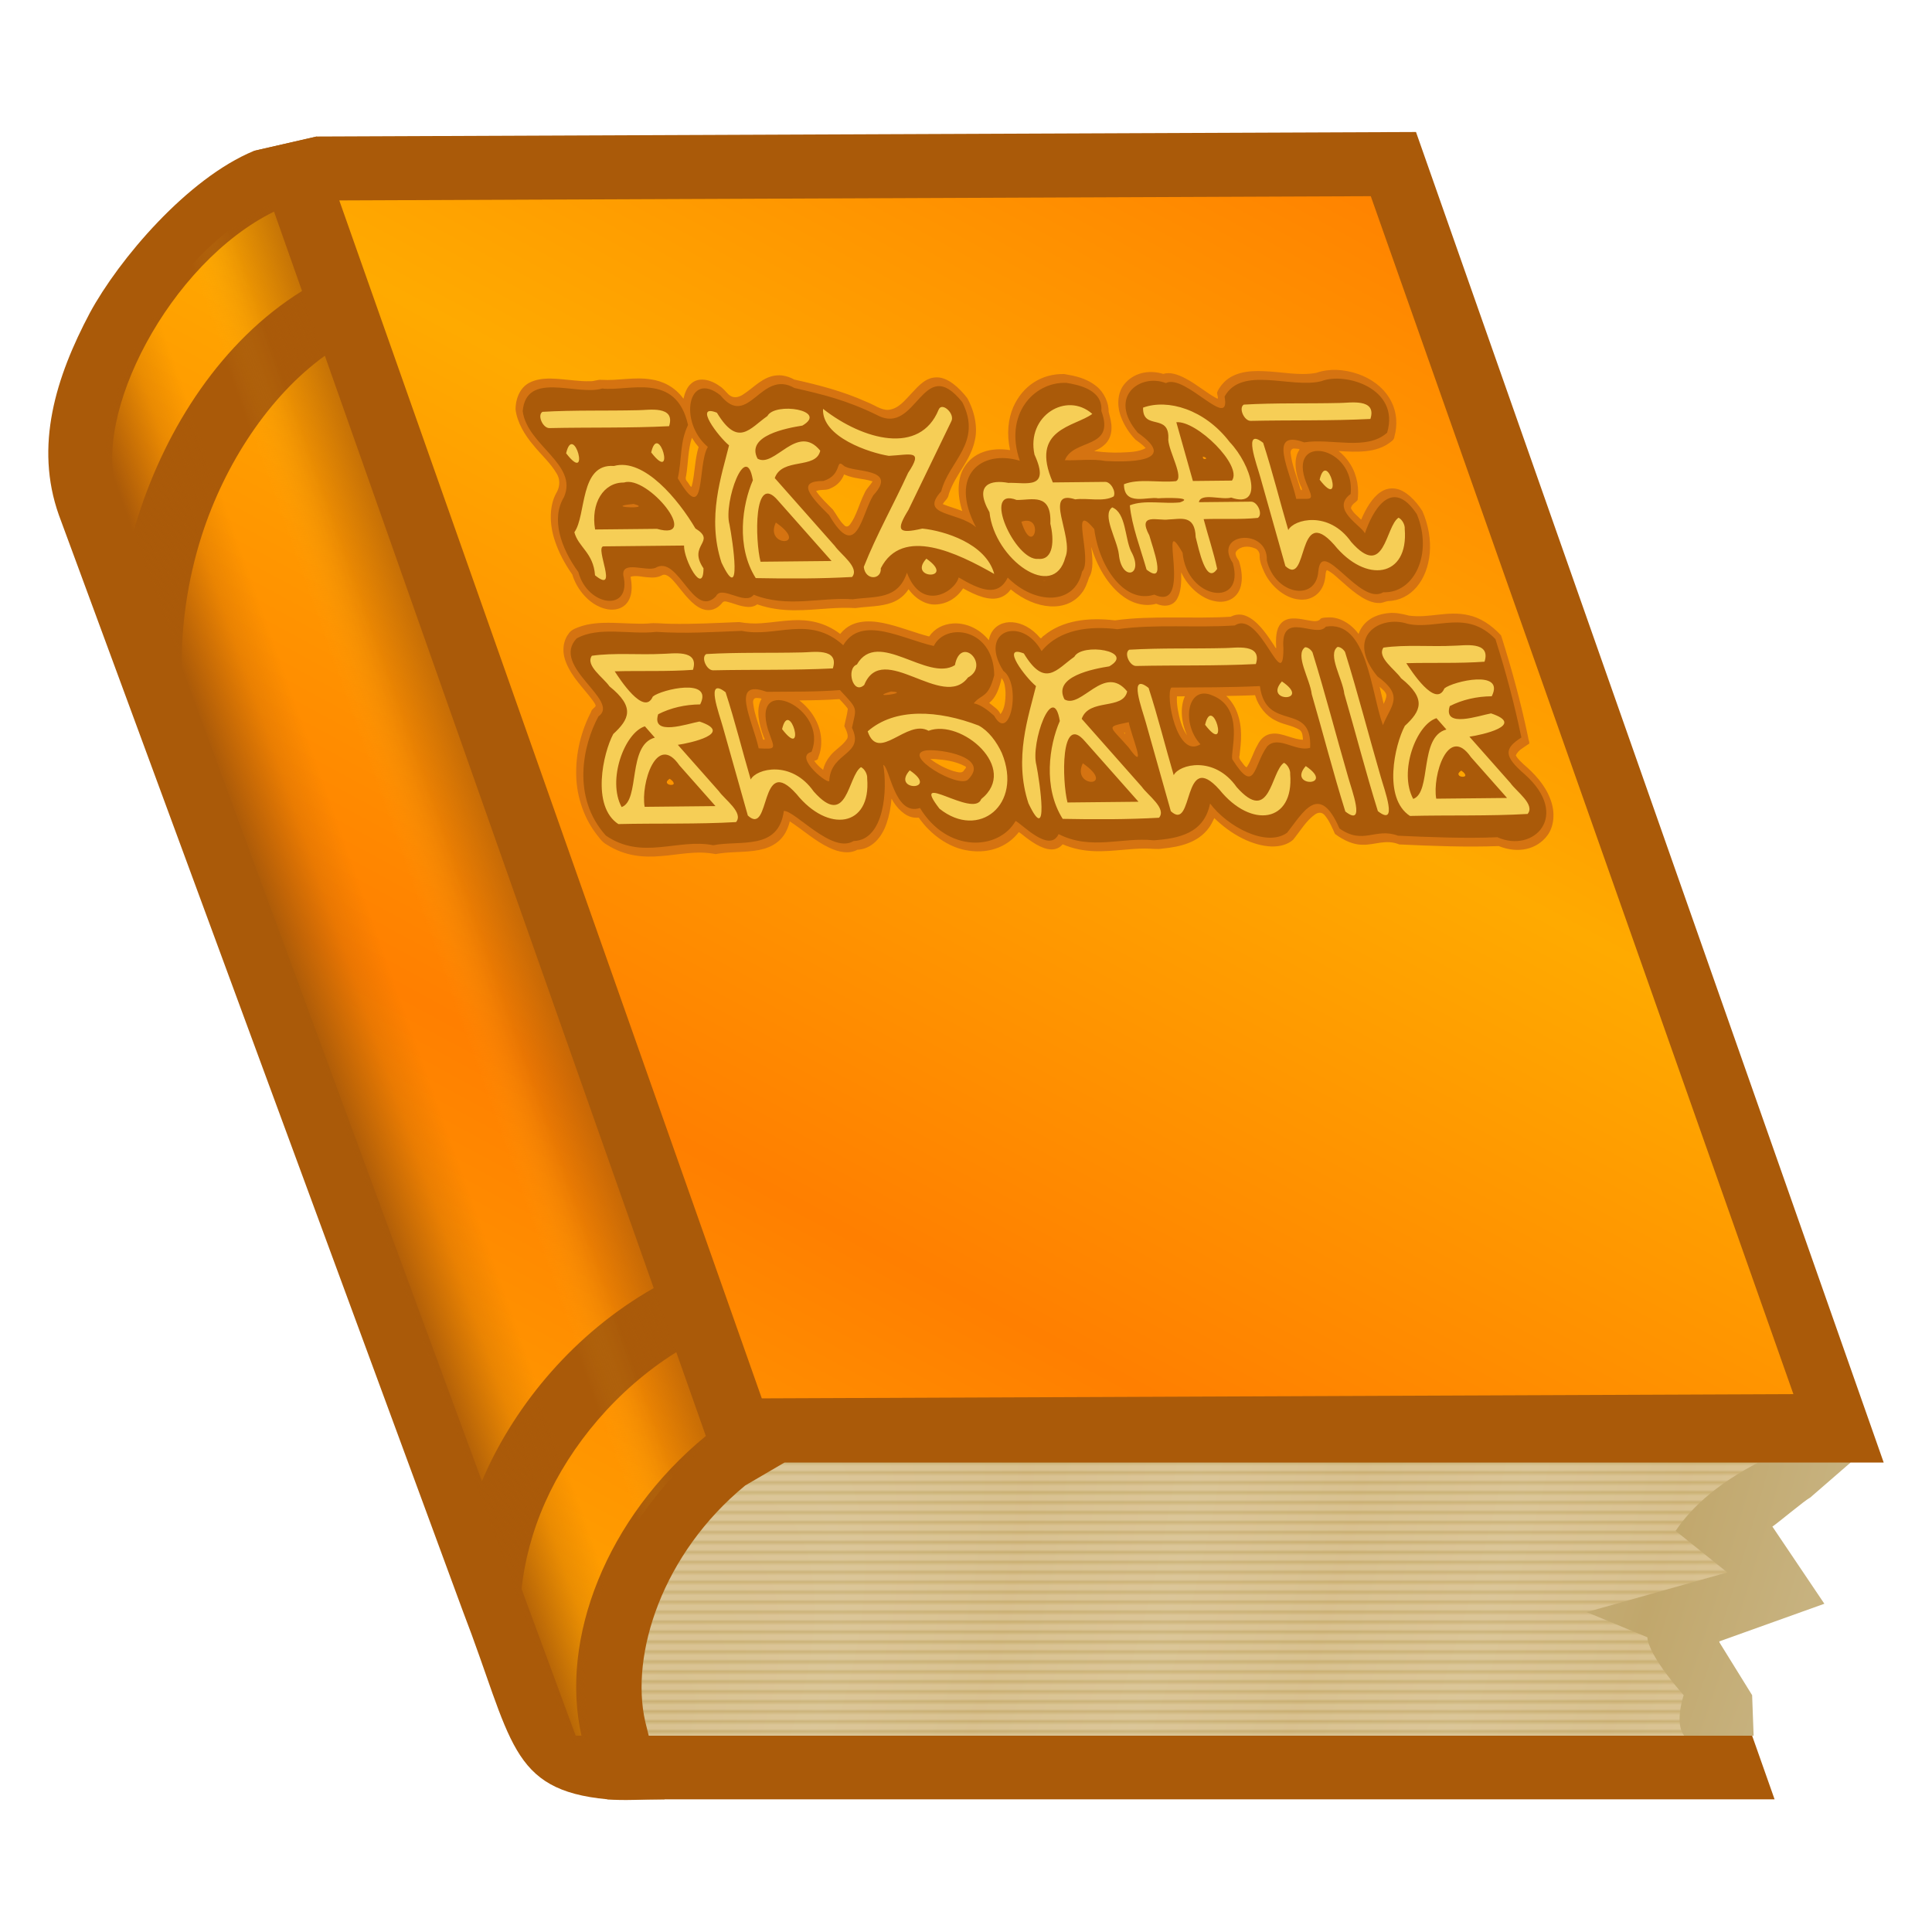 <svg height="500" viewBox="0 0 500 500" width="500" xmlns="http://www.w3.org/2000/svg" xmlns:xlink="http://www.w3.org/1999/xlink"><linearGradient id="a" gradientUnits="userSpaceOnUse" spreadMethod="repeat" x1="203.011" x2="203.011" y1="378.508" y2="381.085"><stop offset="0" stop-color="#d3b879"/><stop offset=".349" stop-color="#ebd6ad"/><stop offset=".5" stop-color="#ebd6ad"/><stop offset=".748" stop-color="#ebd6ad"/><stop offset="1" stop-color="#d3b879" stop-opacity=".75"/></linearGradient><filter id="b" color-interpolation-filters="sRGB" height="1.016" width="1.004" x="-.002" y="-.008"><feGaussianBlur stdDeviation=".236"/></filter><radialGradient id="c" cx="418.2" cy="790.68" gradientTransform="matrix(.207 .101 -.209 .428 247.526 68.507)" gradientUnits="userSpaceOnUse" r="164.777" spreadMethod="reflect"><stop offset="0" stop-color="#c1a76c"/><stop offset="1" stop-color="#c7b27f"/></radialGradient><linearGradient id="d" gradientUnits="userSpaceOnUse" x1="59.079" x2="117.711" y1="207.27" y2="186.452"><stop offset="0" stop-color="#aa5a09"/><stop offset=".25" stop-color="#aa5a09" stop-opacity=".25"/><stop offset=".4" stop-color="#aa5a09" stop-opacity="0"/><stop offset=".6" stop-color="#f4c024" stop-opacity="0"/><stop offset=".801" stop-color="#aa5a09" stop-opacity=".25"/><stop offset="1" stop-color="#aa5a09" stop-opacity=".67"/></linearGradient><linearGradient id="e" gradientUnits="userSpaceOnUse" spreadMethod="reflect" x1="453" x2="378" y1="86" y2="225"><stop offset="0" stop-color="#ff7f00"/><stop offset="1" stop-color="#fa0"/></linearGradient><filter id="f" color-interpolation-filters="sRGB" height="1.043" width="1.017" x="-.008" y="-.022"><feGaussianBlur stdDeviation=".987"/></filter><filter id="g" color-interpolation-filters="sRGB" height="1" width="1" x="-0" y="-0"><feGaussianBlur stdDeviation=".01"/></filter><path d="m157.205 465.66h302.053l-121.042-343.101-302.019 1.24z" fill="#aa5a09"/><path d="m59.566 140.265 109.343 308.93h266.977l-109.373-310.026z" fill="#aa5a09"/><path d="m453.836 449.195-.387-10.484-8.598-13.885 27.291-9.775-13.449-19.975c1.254-.788 8.367-6.782 9.834-7.545l10.396-9.023-14.797-17.711-266.976 1.1-14.129 9.736c-14.26 9.179-23.038 24.151-28.288 37.514-5.249 13.363-6.839 30.831-3.906 40.048h285.057z" fill="url(#c)"/><path d="m174.328 378.508c-14.26 9.179-17.255 23.103-21.66 36.568-3.553 10.861-6.273 24.901-3.34 34.118l286.556-.002c-2.631-3.219-.146-10.482-.146-10.482s-9.015-9.932-9.404-14.982l-15.709-6.516 36.396-10.271-13.377-10.758c4.602-6.776 11.556-12.564 21.379-17.676z" fill="url(#a)" filter="url(#b)" opacity=".75"/><path d="m19.172 143.957 12.691 34.417 77.658 210.696 10.262 27.874c12.862 33.349 11.95 46.331 37.422 48.717 4.262.399 9.005 0 14.785 0l-5.009-20.139c-3.937-17.373 4.43-43.468 25.891-61.088l10.139-5.925-121.069-343.177-16.22 3.713c-17.246 7.12-34.988 28.121-42.465 41.925-8.813 16.631-14.384 34.428-8.013 52.343z" fill="#aa5a09"/><path d="m70.922 54.767c-27.013 13.247-47.609 52.999-40.45 72.907l3.893 10.549c.475-1.665.974-3.335 1.51-5.003 7.249-22.503 21.396-44.937 42.291-57.913zm-18.674 83.705c-3.838 11.913-5.383 24.122-5.191 34.171l77.659 210.699c.227-.527.439-1.058.674-1.586 8.229-18.473 23.256-36.718 43.785-48.403l-85.1-241.29c-14.496 10.469-25.917 28.06-31.828 46.409zm88.856 250.294c-3.465 7.779-5.397 15.567-6.125 22.449l14.003 37.978h1.5c-5.656-24.96 6.377-56.366 32.194-77.562l-7.649-21.689c-15.504 9.694-27.389 24.16-33.922 38.824z" fill="url(#e)"/><path d="m69.693 52.984c-10.099 5.01-18.497 12.935-25.288 21.84-6.679 8.858-11.975 18.849-14.981 29.553-1.846 6.772-2.835 13.987-1.36 20.929.734 3.218 2.127 6.233 3.197 9.345 32.818 89.004 65.625 178.014 98.42 267.026 6.077 16.512 12.172 33.018 18.257 49.528 1.787-.015 3.574-.029 5.361-.043-.975-4.184-1.725-8.436-1.847-12.739-.063-1.679-.054-3.361.015-5.04.03-.423.053-1.126.091-1.588.13-1.949.355-3.891.647-5.822.119-.726.288-1.752.451-2.59 2.319-11.943 7.563-23.229 14.719-33.033.634-.866 1.437-1.932 2.169-2.849 4.443-5.643 9.588-10.71 15.169-15.223-16.685-47.233-33.321-94.484-49.99-141.723-20.999-59.533-41.981-119.071-62.999-178.598-.677.342-1.354.685-2.031 1.027z" fill="url(#d)"/><path d="m185.447 378.508h302.053l-121.042-344.345-284.516 1.167c-5.406 1.238-10.813 2.476-16.219 3.714z" fill="#aa5a09"/><path d="m87.808 51.869 109.343 310.027 266.977-1.099-109.373-310.025z" fill="url(#e)"/><g fill="#f6ce56" stroke="none" stroke-linejoin="bevel" stroke-width="10" transform="matrix(.875 -.009 .321 1.139 0 0)"><path d="m198.107 86.846c-4.351.141-8.009 2.771-11.922 4.338-1.332.522-3.112.951-4.228-.242-.581-.629-1.029-1.372-1.811-1.785-2.356-1.688-5.659-2.077-8.223-.623-1.466.747-2.667 2.131-3.502 3.395-1.585-2.801-4.832-4.076-7.884-4.445-4.904-.676-9.843.249-14.759-.025-1.155-.09-2.291.344-3.458.278-1.517.036-3.046-.074-4.467-.195-4.536-.341-9.274-1.109-13.675.45-2.767.977-5.096 3.194-6.149 5.927-.661 2.956.59 5.937 2.335 8.277 1.468 2.147 3.495 3.958 4.461 6.415.685 1.715-.568 3.407-1.827 4.459-2.944 2.733-4.614 6.786-4.299 10.806.171 2.677 1.046 5.276 2.329 7.62.052 3.139 2.152 6.027 5.018 7.236 3.351 1.523 7.795.955 10.182-2.005 1.091-1.275 1.591-2.976 1.8-4.579 1.737-.401 3.528.108 5.281.168 1.437.135 2.9.021 4.256-.49 1.457-.401 2.527.937 3.265 1.985 1.549 2.191 2.939 4.88 5.651 5.79 2.243.736 4.717-.087 6.546-1.435.76-.506 1.746-.005 2.559.136 2.405.707 5.099 1.53 7.504.385 6.723 2.057 13.837 1.379 20.749 1.097 2.635-.121 5.367-.175 7.908-.021 3.723-.382 7.553-.224 11.249-1.169 2.176-.557 4.256-1.548 5.987-2.989 1.273 2.339 3.965 3.581 6.564 3.533 3.474-.052 6.909-1.398 9.584-3.598 3.126 1.627 6.737 3.026 10.298 2.133 1.335-.327 2.587-.954 3.686-1.773 5.668 4.751 14.611 5.387 20.645.954 1.355-.946 2.425-2.233 3.44-3.505 2.03-1.708 2.633-4.444 3.176-6.918.058 4.308 1.726 8.88 5.394 11.389 2.602 1.823 5.972 2.26 9.045 1.658 2.238.87 4.965.516 6.709-1.203 1.67-1.564 2.566-3.743 3.258-5.879.788 3.524 4.021 6.11 7.518 6.633 3.516.644 7.529-.767 9.324-3.983.878-1.541 1.25-3.378 1.122-5.128-.374-.637-.744-1.615.029-2.124 1.642-1.16 3.919-1.323 5.779-.625.702.213 1.08.977.752 1.65-.521 1.212-.276 2.607.013 3.855.89 3.442 4.23 5.808 7.68 6.141 3.879.506 8.045-1.422 9.865-4.947.322-.549.526-1.285 1.081-1.62 1.602.671 2.738 2.082 4.045 3.179 2.376 2.178 5.193 4.4 8.578 4.403.953.057 1.861-.311 2.78-.416 6.919-.086 13.384-4.637 16.348-10.801 1.406-2.924 1.972-6.316 1.308-9.505-1.127-2.475-3.226-4.77-6.046-5.143-3.319-.447-6.417 1.362-8.919 3.352-1.365 1.085-2.615 2.308-3.795 3.589-.75-.804-1.772-1.518-2.076-2.613.576-.97 1.829-1.22 2.658-1.844 1.339-2.46 2.01-5.524.807-8.173-.516-1.168-1.338-2.189-2.342-2.975 5.245.311 10.774.532 15.665-1.722.76-.375 1.634-.643 2.023-1.463 1.718-2.326 2.872-5.428 1.841-8.28-1.119-3.129-4.245-4.946-7.26-5.896-3.97-1.216-8.266-1.373-12.306-.407-5.157.7-10.327-.333-15.485-.496-4.6-.207-9.528.244-13.402 2.965-.728.537-1.523 1.105-2.075 1.789-.157.394.017 1.37-.416 1.375-2.7-1.296-4.955-3.363-7.669-4.642-1.891-.938-4.077-1.582-6.187-1.091-4.151-1.093-8.773-.234-12.307 2.184-2.387 1.608-4.11 4.431-3.773 7.376.206 1.935 1.089 3.807 2.37 5.245.822.59 1.677 1.165 2.332 1.948-2.5.92-5.224.881-7.853.957-2.344.026-4.685-.07-7.013-.34-1.052.025-.251-.147.291-.325 2.551-.779 5.197-2.264 6.15-4.908.491-1.176.473-2.482.514-3.714.811-1.968.254-4.385-1.412-5.734-2.386-1.975-5.577-2.456-8.547-2.898-6.585-.172-13.216 2.56-17.752 7.338-2.502 2.659-4.248 6.107-4.544 9.773-5.286-.732-11.092.35-15.172 3.965-2.737 2.408-4.215 6.101-3.986 9.73-1.7-.613-3.473-.999-5.17-1.619.822-.793 2.012-1.166 2.571-2.211 3.602-4.578 9.107-7.334 12.272-12.3 1.815-2.762 2.288-6.364 1.171-9.473-1.54-2.402-3.93-4.6-6.921-4.738-3.371-.175-6.316 1.792-9.047 3.512-2.578 1.578-5.186 3.541-8.312 3.729-2.048.083-3.77-1.195-5.64-1.825-6.277-2.552-12.923-3.99-19.556-5.265-1.411-.713-3-1.044-4.578-.994zm-30.375 14.092c.298.703.687 1.367 1.146 1.977-2.165 2.735-3.308 6.106-5.338 8.924-.372.299-.609-.782-.859-1.067-.442-.479-.23-.928.129-1.372 1.658-2.848 2.758-6.033 4.863-8.608l.037.093zm176.918 3.705c.293.085 1.672-.008 1.098.368-2.414 1.863-3.135 5.194-2.557 8.074.294.486.069 1.484-.332.78.013-2.665-.5-5.373.066-8.009.099-.771.78-1.305 1.551-1.215l.1.001zm-27.279.191c1.002.222 1.581 1.43 1.184 2.359-.714.314-1.428.629-2.143.943-.746-.544-1.038-1.675-.486-2.463.231-.493.87-.958 1.445-.84zm-107.717 4.676c2.446.978 5.158.876 7.678 1.584-1.158 1.001-2.558 1.691-3.571 2.865-2.272 2.22-4.077 4.93-6.648 6.832-.529.39-1.37.773-1.856.098-.977-.967-1.32-2.361-1.984-3.506-1.213-1.339-2.549-2.619-3.415-4.222 1.491-.452 3.092-.031 4.557-.603 1.941-.549 3.772-1.583 5.1-3.12l.089.046zm149.115 32.619c-3.969.209-8.171 1.525-10.799 4.66-1.457-2.497-4.361-3.828-7.191-3.813-.894.019-1.857-.034-2.695.25-1.283.995-2.996.427-4.454.272-2.561-.432-5.47-.787-7.737.778-1.832 1.178-2.719 3.282-3.307 5.291-.19.796-.454-.473-.69-.775-1.213-2.536-2.77-5.3-5.559-6.323-1.498-.572-3.162-.376-4.643.125-11.473.447-22.981-.528-34.431.553-7.536-.758-15.472-.168-22.307 3.34-.409.061-.963.818-1.257.417-3.183-4.41-10.307-4.759-14.133-1.017-.443.438-.831.93-1.155 1.461-2.011-2.949-5.812-4.036-9.229-3.871-2.885.144-5.781 1.074-8.053 2.891-3.685-.822-7.19-2.065-10.91-2.859-4.309-.96-9.036-1.152-13.085.867-.709.346-1.388.75-2.034 1.203-3.641-2.752-8.382-3.351-12.82-3.209-3.181.091-6.514.468-9.588.607-2.138.111-4.287.002-6.398-.32-6.801.152-13.709.4-20.447.23-2.183-.012-4.362-.315-6.541-.111-6.916.228-13.964-1.083-20.772.654-1.301.339-2.641.682-3.669 1.599-1.972 1.427-3.38 3.842-2.992 6.329.466 3.407 3.061 5.903 4.738 8.743.162.368.486.794.414 1.203-.538.532-1.36.647-1.817 1.288-4.339 4.178-8.092 9.193-9.904 14.999-1.251 4.023-1.156 8.6.978 12.314.678 1.085 1.294 2.338 2.513 2.895 4.451 2.687 9.836 2.984 14.899 2.697 5.446-.246 10.936-1.234 16.37-.326 3.869-.513 7.662-.303 11.559-.653 4.09-.325 8.358-1.497 11.306-4.511.639-.638 1.224-1.333 1.726-2.084 3.172 1.985 5.966 4.607 9.456 6.063 2.52 1.109 5.466 1.502 8.095.533 4.33-.119 8.228-2.679 10.883-5.974 1.382-1.69 2.532-3.565 3.467-5.536.679 2.251 2.644 4.141 5.043 4.346.467.049.938.067 1.406.031 2.183 4.063 6.461 6.674 10.937 7.438 5.995 1.056 12.438-.349 17.378-3.927.732.412 1.452 1.146 2.215 1.636 2.25 1.643 5.172 2.983 7.979 2.067.612-.184 1.182-.487 1.71-.845 5.538 2.149 11.602 1.725 17.41 1.395 2.21-.129 4.256-.244 6.483-.239 1.764-.008 3.52.277 5.281.046 5.295-.352 10.852-1.261 15.212-4.507.912-.652 1.766-1.521 2.514-2.265 3.774 3.925 9.109 6.368 14.559 6.559 2.35.042 4.776-.352 6.863-1.458 2.836-1.96 5.451-4.323 8.635-5.721.908-.397 2.245-.665 2.844.367.832 1.22 1.051 2.715 1.379 4.123 2.079 1.516 4.576 2.493 7.169 2.505 3.64.124 7.365-1.269 10.925.016 9.719.424 19.448.807 29.178.6 5.034 1.807 10.954.881 15.242-2.297 2.56-1.889 4.36-5.065 3.877-8.31-.409-3.221-2.639-5.815-5.002-7.873-.578-.608-1.269-1.204-1.543-2.017 1.225-1.262 3.006-1.753 4.563-2.485.765-.082.421-.966.572-1.492.741-7.72.872-15.491.495-23.236-1.972-2.434-4.811-4.114-7.896-4.662-5.838-1.153-11.754.635-17.618-.047-1.845-.408-3.691-.751-5.596-.631zm-119.738 13.867c.639.912.242 2.151-.01 3.14-.645 1.888-1.634 3.817-3.306 4.985-.158-.674-.593-1.147-1.138-1.551-.41-.357-.833-.699-1.268-1.026 2.4-1.134 4.164-3.249 5.608-5.407.047-.019.019-.286.114-.142zm110.758 2.807c.519.533 1.415 1.09 1.301 1.932-.322.777-.96 1.359-1.527 1.957.077-1.286.132-2.651.227-3.889zm-184.404 1.102c.447.067 1.658-.008.789.512-2.201 2.141-2.593 5.466-2.17 8.37.404.805-.707.819-.41.012-.016-2.55-.481-5.145.064-7.665.096-.774.777-1.323 1.553-1.231l.1.001zm24.652 1.135c.384.488.806.96 1.09 1.516-.702 1.371-1.658 2.595-2.473 3.9.202.988.625 2.249-.349 2.986-1.928 1.579-4.383 2.329-6.389 3.803-1.218.841-2.325 1.866-3.153 3.099-.737-.57-1.453-1.253-1.889-2.068.558-.131 1.181-.158 1.467-.738 2.066-2.22 3.354-5.455 2.42-8.461-.523-1.825-1.742-3.399-3.25-4.527 3.982.012 7.965-.021 11.943-.205.194.232.388.464.582.695zm122.336-.404c.057 2.393 1.629 4.59 3.819 5.519 2.028 1.048 4.422 1.111 6.415 2.22.739.518.36 1.55.172 2.26-2.905-.064-5.584-1.693-8.527-1.445-2.066.092-3.946 1.154-5.377 2.599-1.769 1.534-3.126 3.5-4.973 4.94-.463-.042-.731-.793-1.017-1.178-.37-.487-.556-1-.105-1.505 1.529-3 3.267-6.228 2.86-9.711-.162-1.427-.823-2.789-1.843-3.8 2.856-.01 5.713-.04 8.568-.105.003.069.005.138.008.207zm-20.807-.119c-2.23 2.299-3.314 5.728-2.588 8.873-1.033-1.851-.844-4.103-.561-6.129.171-.943.397-1.888.816-2.754.777.003 1.555.007 2.332.01zm-20.732 8.385c-.511-.365.138-.532 0 0zm-58.074 5.258c2.752.196 5.594.479 8.117 1.672.72.254-.369.692-.623.955-.864.788-2.118.341-3.122.141-2.088-.573-4.099-1.493-5.843-2.785.49-.021.98.008 1.471.016zm-80.016 3.266c.827.429 1.071 1.588.6 2.361-.52-.185-1.446.163-1.657-.427-.183-.754.231-1.819 1.057-1.934zm234.129 0c.827.429 1.071 1.588.6 2.361-.52-.185-1.446.163-1.657-.427-.183-.754.231-1.819 1.057-1.934z" fill="#d57311" filter="url(#f)"/><path d="m282.613 89.221c-9.503-.324-21.016 7.046-20.152 17.539-10.206-2.647-22.242 2.922-18.443 14.967-4.03-3.69-16.015-2.594-7.266-8.227 4.767-6.843 16.263-10.876 13.624-20.136-7.626-11.373-16.147 7.606-26.127 2.759-7.926-3.531-14.341-4.829-22.216-6.373-8.3-4.463-17.01 9.366-22.42 1.492-7.464-5.932-14.632 5.961-8.01 11.66-4.749 4.149-7.079 18.327-11.459 7.043 3.009-4.677 3.48-8.06 7.443-12.057.928-12.183-14.774-7.68-22.281-8.461-8.047 1.681-20.86-4.292-25.324 4.932-1.568 7.781 12.047 12.191 4.999 19.606-5.597 4.816-5.18 11.406-1.962 17-.18 7.86 12.481 9.358 12.996.806.783-3.385 6.988-.747 10.07-1.581 7.939-3.104 6.825 11.803 15.518 6.566 2.584-2.658 7.785 2.311 11.243-.255 8.843 3.11 19.394.674 28.864 1.259 6.766-.679 13.168.339 18.156-5.895 1.106 8.974 12.537 4.481 14.861 1.198 5.154 2.817 9.842 4.706 14.456.145 5.756 6.238 17.428 6.519 22.43-1.183 4.262-2.548 2.128-16.656 7.123-9.598-1.741 8.769 2.841 17.074 12.271 14.978 10.297 4.379 7.825-19.806 11.814-9.438-2.68 10.737 13.959 12.75 13.956 2.461-3.484-6.911 13.393-8.008 10.25-.491-.444 7.774 11.004 9.57 14.271 2.597 3.896-8.09 9.356 8.058 17.415 4.874 9.0.365 17.923-8.583 16.401-17.607-4.345-8.867-13.047-.55-16.922 4.222-.324-1.75-8.279-5.543-.919-8.967 5.509-10.913-13.815-14.043-12.162-2.608.779 4.315.603 3.549-4.297 3.606.506-6.336-2.824-15.961 7.047-12.791 8.312-.937 17.676 2.14 25.263-1.999 7.604-10.09-7.448-13.88-15.095-11.825-9.599 1.67-22.175-3.762-29.85 3.266-.998 8.048-9.716-5.406-16.193-3.194-6.778-2.342-18.437 3.027-12.402 11.181 10.426 7.123-6.922 6.581-11.833 6.332-3.567-.563-7.941-.146-11.962-.274 4.385-4.98 15.878-2.277 14.851-11.072 2.313-4.852-4.694-6.004-8.027-6.457zm-66.254 25.05c-5.159 4.37-10.439 15.142-14.656 4.363-4.188-4.431-6.745-7.828 1.139-7.742 6.211-1.309 5.406-5.204 7.24-3.457 1.834 1.747 16.353.455 6.277 6.837zm100.463-8.022c2.073.465-.668.993 0 0zm-171.836 9.404c5.85 1.34-10.107.636-.038.004zm40.395 4.539c8.267 5.578-5.607 5.677 0 0zm72.475.391c7.656-1.786.353 8.509 0 0zm1.875 13.408c1.44.051-1.354.044 0 0zm-22.643 21.311c3.802-10.707-9.917-12.201-15.386-6.774-8.68-1.638-18.714-7.27-26.645-.38-7.441-7.033-19.403-1.794-28.712-3.491-8.873.195-16.718.534-25.342.026-7.951.635-16.406-1.467-24.018 1.313-10.116 6.311 7.958 14.187-.042 17.71-6.863 6.35-14.737 18.201-7.712 27.012 8.694 5.766 20.922.765 30.863 2.438 8.498-1.127 18.781 1.418 23.67-7.603 3.339-.086 10.655 9.936 18.059 6.979 9.266-.091 14.4-11.847 15.078-17.18 1.779.508-.978 11.693 7.262 9.852 4.348 10.324 19.699 9.789 27.123 3.159 1.578.644 7.276 7.466 11.589 3.078 8.208 3.83 18.55.779 27.55 1.629 7.635-.35 15.448-1.491 19.664-8.211 3.232 5.359 13.031 10.1 20.285 6.808 6.34-4.483 13.693-11.54 15.803-.845 5.643 3.874 10.666-.19 16.653 1.77 8.518.382 19.667.824 29.191.58 9.35 3.788 23.502-4.709 13.307-14.176-4.89-4.301-3.805-5.946 2.056-8.36.708-7.488.887-14.561.526-22.358-6.051-6.878-16.564-2.164-24.596-3.66-7.345-2.136-19.702 2.671-13.303 11.836 6.393 4.541 1.634 6.527-2.438 11.062-.803-7.578 4.102-23.938-8.651-22.449-3.837 2.817-11.959-4.094-14.294 4.767-3.982 10.991-3.586-8.944-12.43-5.256-11.633.498-23.365-.541-34.945.578-7.781-.812-16.909-.23-24.193 4.791-2.804-8.13-17.102-4.867-12.912 4.383 4.362 3.138-4.196 16.653-6.45 10.136-1.41-1.28-3.026-2.55-4.97-2.849 3.121-2.206 4.596-.972 8.361-6.314zm-46.73 3.002c3.814 4.565 3.471 3.84.417 8.569 1.548 6.249-8.145 5.342-11.06 11.847-.13 1.531-8.868-5.368-2.89-6.484 8.845-9.826-11.326-18.13-10.969-5.107.348 4.464 1.155 4.432-4.305 4.187.504-6.336-2.826-15.959 7.045-12.789 7.248-.004 14.542.152 21.761-.223zm124.184.072c-2.085 10.664 14.268 3.427 9.684 14.098-4.502 1.006-8.406-3.055-12.623-.368-5.624 4.291-7.532 11.095-11.28 2.804-.207-1.535 8.091-11.458-.544-14.508-6.515-2.591-11.614 6.217-7.609 11.014-8.195 3.349-6.333-11.286-3.875-12.912 8.749.025 17.501.122 26.248-.127zm-109.25.367c6.34.272-8.075 1.624 0 0zm67.58 7.5c-.444 2.71 1.398 12.087-2.161 5.715-3.839-5.068-5.256-4.608 2.161-5.715zm-62.07 5.922c4.416-.308 18.367 1.689 9.92 6.695-3.552 2.162-17.997-5.864-9.92-6.695zm45.092 3.285c8.27 5.584-5.606 5.682 0 0zm-123.121 2.541c3.173 2.108-3.798 1.607 0 0zm234.129 0c3.173 2.109-3.798 1.607 0 0z" fill="#aa5a09" filter="url(#g)"/><path d="m365.934 168.647c-8.773 1.598-9.489 14.204-15.56 15.65-2.076-6.143 7.039-16.845 13.572-18.238.663.863 1.325 1.725 1.988 2.588zm12.202 15.65c-6.985 0-13.97 0-20.955 0 .72-5.211 9.699-16.864 13.692-9.333 2.421 3.111 4.842 6.222 7.263 9.333zm3.935-23.077c6.258-6.113-10.195-3.484-13.31-1.888-4.256 4.568-8.354-4.126-9.139-5.804 7.726-.105 15.495.208 23.194-.155 3.736-4.786-4.903-3.659-7.743-3.691-6.938.213-14.06-.403-20.897.265-2.827 2.19 1.628 4.993 2.647 6.974 5.903 4.766 3.096 7.503-2.848 10.81-4.547 4.244-12.527 16.293-5.979 20.413 11.612-.122 23.318.242 34.872-.177 3.084-2.104-1.454-5.098-2.515-7.061-2.742-3.526-5.485-7.052-8.227-10.578 3.713-.355 17.741-2.478 8.312-5.228-3.613.439-15.573 3.353-11.563-1.751 4.244-1.423 8.723-2.13 13.197-2.128zm-41.379-11.538c-3.689 1.687-1.15 7.261-1.901 10.649.1 8.88-.199 17.8.148 26.656 4.76 3.732 3.685-4.9 3.698-7.743-.105-9.463.208-18.969-.155-28.405-.297-.697-1.035-1.166-1.79-1.156zm-9.593 0c-3.755 1.648-1.19 7.258-1.945 10.649.105 8.88-.208 17.802.155 26.656 4.786 3.736 3.659-4.903 3.691-7.743-.1-9.463.199-18.966-.148-28.405-.279-.694-1.006-1.17-1.753-1.156zm-9.682 7.692c-7.38 4.785 7.294 4.73 0 0zm0 19.231c-7.364 4.819 7.282 4.739 0 0zm-26.26-9.593c4.698 7.47 4.864-7.207 0 0zm20.115 8.797c-4.666 1.957-9.19 14.128-15.982 5.398-3.95-7.256-15.065-5.297-17.573-2.851-.103-6.603.207-13.249-.155-19.826-4.786-3.736-3.659 4.903-3.691 7.743v20.234c5.058 4.965 8.572-14.367 16.146-4.742 6.052 8.94 19.269 7.675 22.139-3.392.441-.912.054-2.137-.884-2.564zm-35.499-22.281c11.796-.104 23.635.208 35.404-.155 3.736-4.786-4.903-3.659-7.743-3.691-9.463.1-18.966-.199-28.405.148-1.892.718-1.273 3.76.745 3.698zm-10.654 30.769c-7 0-13.999 0-20.999 0 .151-4.829 5.399-20.448 10.24-13.817 3.586 4.606 7.173 9.211 10.759 13.817zm5.836-25.022c-4.442-6.435-14.978 3.939-19.147 1.663-1.653-5.231 11.175-6.861 15.959-7.385 9.076-3.42-6.11-5.471-9.518-2.248-6.245 2.763-11.269 7.13-14.615-.871-6.24-2.195-1.512 5.469.872 7.42-4.635 6.756-12.597 16.258-11.969 26.541 2.504 10.04 5.117-4.897 5.521-8.637.052-5.043 11.976-19.227 10.572-9.939-5.169 5.512-10.538 15-7.287 22.177 9.461.218 19.081.296 28.508-.029 3.084-2.104-1.454-5.099-2.515-7.062-4.025-5.176-8.049-10.353-12.074-15.529 3.942-4.733 12.873-1.795 15.694-6.101zm-70.689 17.374c-7.38 4.785 7.294 4.729 0 0zm24.049-9.991c-10.557-3.57-23.146-4.31-33.21 1.057.505 7.233 12.582-2.801 18.001.012 10.624-2.71 23.776 8.7 9.838 15.612-3.814 4.442-18.816-6.986-13.094 2.063 8.978 7.231 25.009-.724 23.019-12.466-.596-2.582-2.106-5.08-4.553-6.278zm-30.371-9.461c9.156-10.175 21.029 6.118 31.197-1.435 7.692-2.715 1.495-9.773-2.81-2.837-9.539 3.801-19.718-8.531-28.859-.37-3.541.853-3.744 6.976.472 4.642zm-27.896 9.814c4.698 7.47 4.864-7.207 0 0zm20.115 8.797c-4.666 1.957-9.19 14.128-15.982 5.398-3.95-7.256-15.065-5.297-17.573-2.851-.103-6.603.207-13.249-.155-19.826-4.786-3.736-3.659 4.903-3.691 7.743v20.234c5.058 4.965 8.572-14.367 16.146-4.742 6.052 8.94 19.269 7.675 22.139-3.392.441-.912.054-2.137-.884-2.564zm-35.499-22.281c11.796-.104 23.635.208 35.404-.155 3.736-4.786-4.903-3.659-7.743-3.691-9.463.1-18.966-.199-28.405.148-1.892.718-1.273 3.76.745 3.698zm-22.856 15.119c-8.773 1.598-9.489 14.204-15.56 15.65-2.076-6.143 7.039-16.845 13.572-18.238.663.863 1.325 1.725 1.988 2.588zm12.202 15.65c-6.985 0-13.97 0-20.955 0 .72-5.211 9.699-16.864 13.692-9.333 2.421 3.111 4.842 6.222 7.263 9.333zm3.935-23.077c6.258-6.113-10.195-3.484-13.31-1.888-4.256 4.568-8.354-4.126-9.139-5.804 7.726-.105 15.495.208 23.194-.155 3.736-4.786-4.903-3.659-7.743-3.691-6.938.213-14.06-.403-20.897.265-2.827 2.19 1.628 4.993 2.647 6.974 5.903 4.766 3.096 7.503-2.848 10.81-4.547 4.244-12.527 16.293-5.979 20.413 11.612-.122 23.318.242 34.872-.177 3.084-2.104-1.454-5.098-2.515-7.061-2.742-3.526-5.485-7.052-8.227-10.578 3.713-.355 17.741-2.478 8.312-5.228-3.613.439-15.573 3.353-11.563-1.751 4.244-1.423 8.723-2.13 13.197-2.128zm201.37-49.469c4.698 7.47 4.864-7.207 0 0zm20.115 8.797c-4.666 1.957-9.19 14.128-15.982 5.398-3.95-7.256-15.065-5.297-17.573-2.851-.103-6.603.207-13.249-.155-19.826-4.786-3.736-3.659 4.903-3.691 7.743v20.234c5.058 4.965 8.572-14.367 16.146-4.742 6.052 8.94 19.269 7.675 22.139-3.392.441-.912.054-2.137-.884-2.564zm-35.499-22.281c11.796-.104 23.635.208 35.404-.155 3.736-4.786-4.903-3.659-7.743-3.691-9.463.1-18.966-.199-28.405.148-1.892.718-1.273 3.76.745 3.698zm-22.104.133c6.152-.382 16.012 9.987 11.557 13.351-3.852 0-7.705 0-11.557 0 0-4.45 0-8.901 0-13.351zm15.34 18.17c-5.113 0-10.227 0-15.34 0 1.408-2.222 6.899-.36 9.915-.973 8.759 2.68 8.729-7.284 4.163-12.588-4.642-7.469-14.657-9.982-22.676-7.991-2.125 5.361 7.653 1.075 4.752 7.376-.772 2.735 1.556 8.571-1.166 9.357-5.149.369-10.68-.748-15.589.575-1.859 5.089 6.031 2.76 8.952 3.271 1.91-.104 10.994-.186 6.053.973-4.965.352-10.291-.716-15.027.553-1.132 4.598-.427 9.803-.405 14.604 4.743 3.723 3.62-4.92 3.654-7.743-1.718-5.24 3.811-3.233 6.999-3.567 3.583-.045 8.224-1.149 6.529 4.083-.083 2.762-.92 10.939 3.691 7.228.353-3.739.057-7.545.155-11.31 5.356-.107 10.756.212 16.085-.155 1.867-.742 1.304-3.77-.745-3.691zm-41.335.973c-3.751 1.672-1.192 7.286-1.945 10.694-1.484 6.267 5.873 4.849 3.846-.754-.711-3.006 1.72-8.7-1.901-9.94zm-26.083 11.494c-6.996.548-10.801-16.608-1.471-13.395 4.417.089 10.975-1.67 7.961 5.45-.183 3.662-2.032 8.312-6.49 7.945zm26.083-17.286c-5.143 0-10.286 0-15.429 0-2.457-12.259 11.019-12.507 17.33-15.429-5.683-5.227-19.683.281-20.426 9.081 1.845 8.142-4.833 6.252-10.082 6.347-4.703-.756-10.389.134-7.982 6.611-2.473 10.658 11.514 20.465 18.64 10.37 4.222-4.526-1.053-15.57 7.725-13.091 3.815-.344 8.001.714 11.572-.575 1.188-1.135.322-3.365-1.348-3.316zm-59.063 16.976c-7.445 4.743 7.202 4.901 0 0zm18.744-31.034c1.852-1.672-1.073-4.551-2.741-2.697-9.264 10.296-24.779 6.786-34.027-.448-2.778 6.394 10.17 10.088 15.5 10.801 6.667-.208 10.851-1.413 4.26 3.905-6.876 7.12-14.366 13.842-20.879 21.197-.733 3.134 4.174 3.021 4.902.347 9.851-9.521 23.913-3.261 32.984 1.554.095-6.966-11.262-9.912-17.426-10.448-7.737 1.231-7.96.347-2.554-4.266 6.66-6.648 13.32-13.297 19.98-19.945zm-46.905 31.344c-7 0-13.999 0-20.999 0 .151-4.829 5.399-20.448 10.24-13.817 3.586 4.606 7.173 9.211 10.759 13.817zm5.836-25.022c-4.442-6.435-14.978 3.939-19.147 1.663-1.653-5.231 11.175-6.861 15.959-7.385 9.076-3.42-6.11-5.471-9.518-2.248-6.245 2.763-11.269 7.13-14.615-.871-6.24-2.195-1.512 5.469.872 7.42-4.635 6.756-12.597 16.258-11.969 26.541 2.504 10.04 5.117-4.897 5.521-8.637.052-5.043 11.976-19.227 10.572-9.939-5.169 5.512-10.538 15-7.287 22.177 9.461.218 19.081.296 28.508-.029 3.084-2.104-1.454-5.099-2.515-7.062-4.025-5.176-8.049-10.353-12.074-15.529 3.942-4.733 12.873-1.795 15.694-6.101zm-50 0c4.713 7.444 4.846-7.202 0 0zm-25.155 0c4.675 7.46 4.839-7.214 0 0zm-2.785-5.747c11.796-.104 23.635.208 35.404-.155 3.736-4.786-4.903-3.659-7.743-3.691-9.463.1-18.966-.199-28.405.148-1.892.718-1.273 3.76.745 3.698zm17.374 12.511c7.695-1.753 18.105 13.589 5.919 10.566-6.099 0-12.198 0-18.297 0 .835-5.941 6.38-10.669 12.378-10.566zm17.286 10.566c-2.555-6.461-9.246-16.177-18.842-14.339-9.974-.679-12.189 11.136-17.166 14.914-.072 3.447 3.919 4.654 2.513 9.807 5.509 4.496 2.201-6.353 4.865-6.536h23.856c-1.289 3.293 1.515 11.546 3.846 5.208-2.838-5.452 6.256-5.947.928-9.054z"/></g></svg>